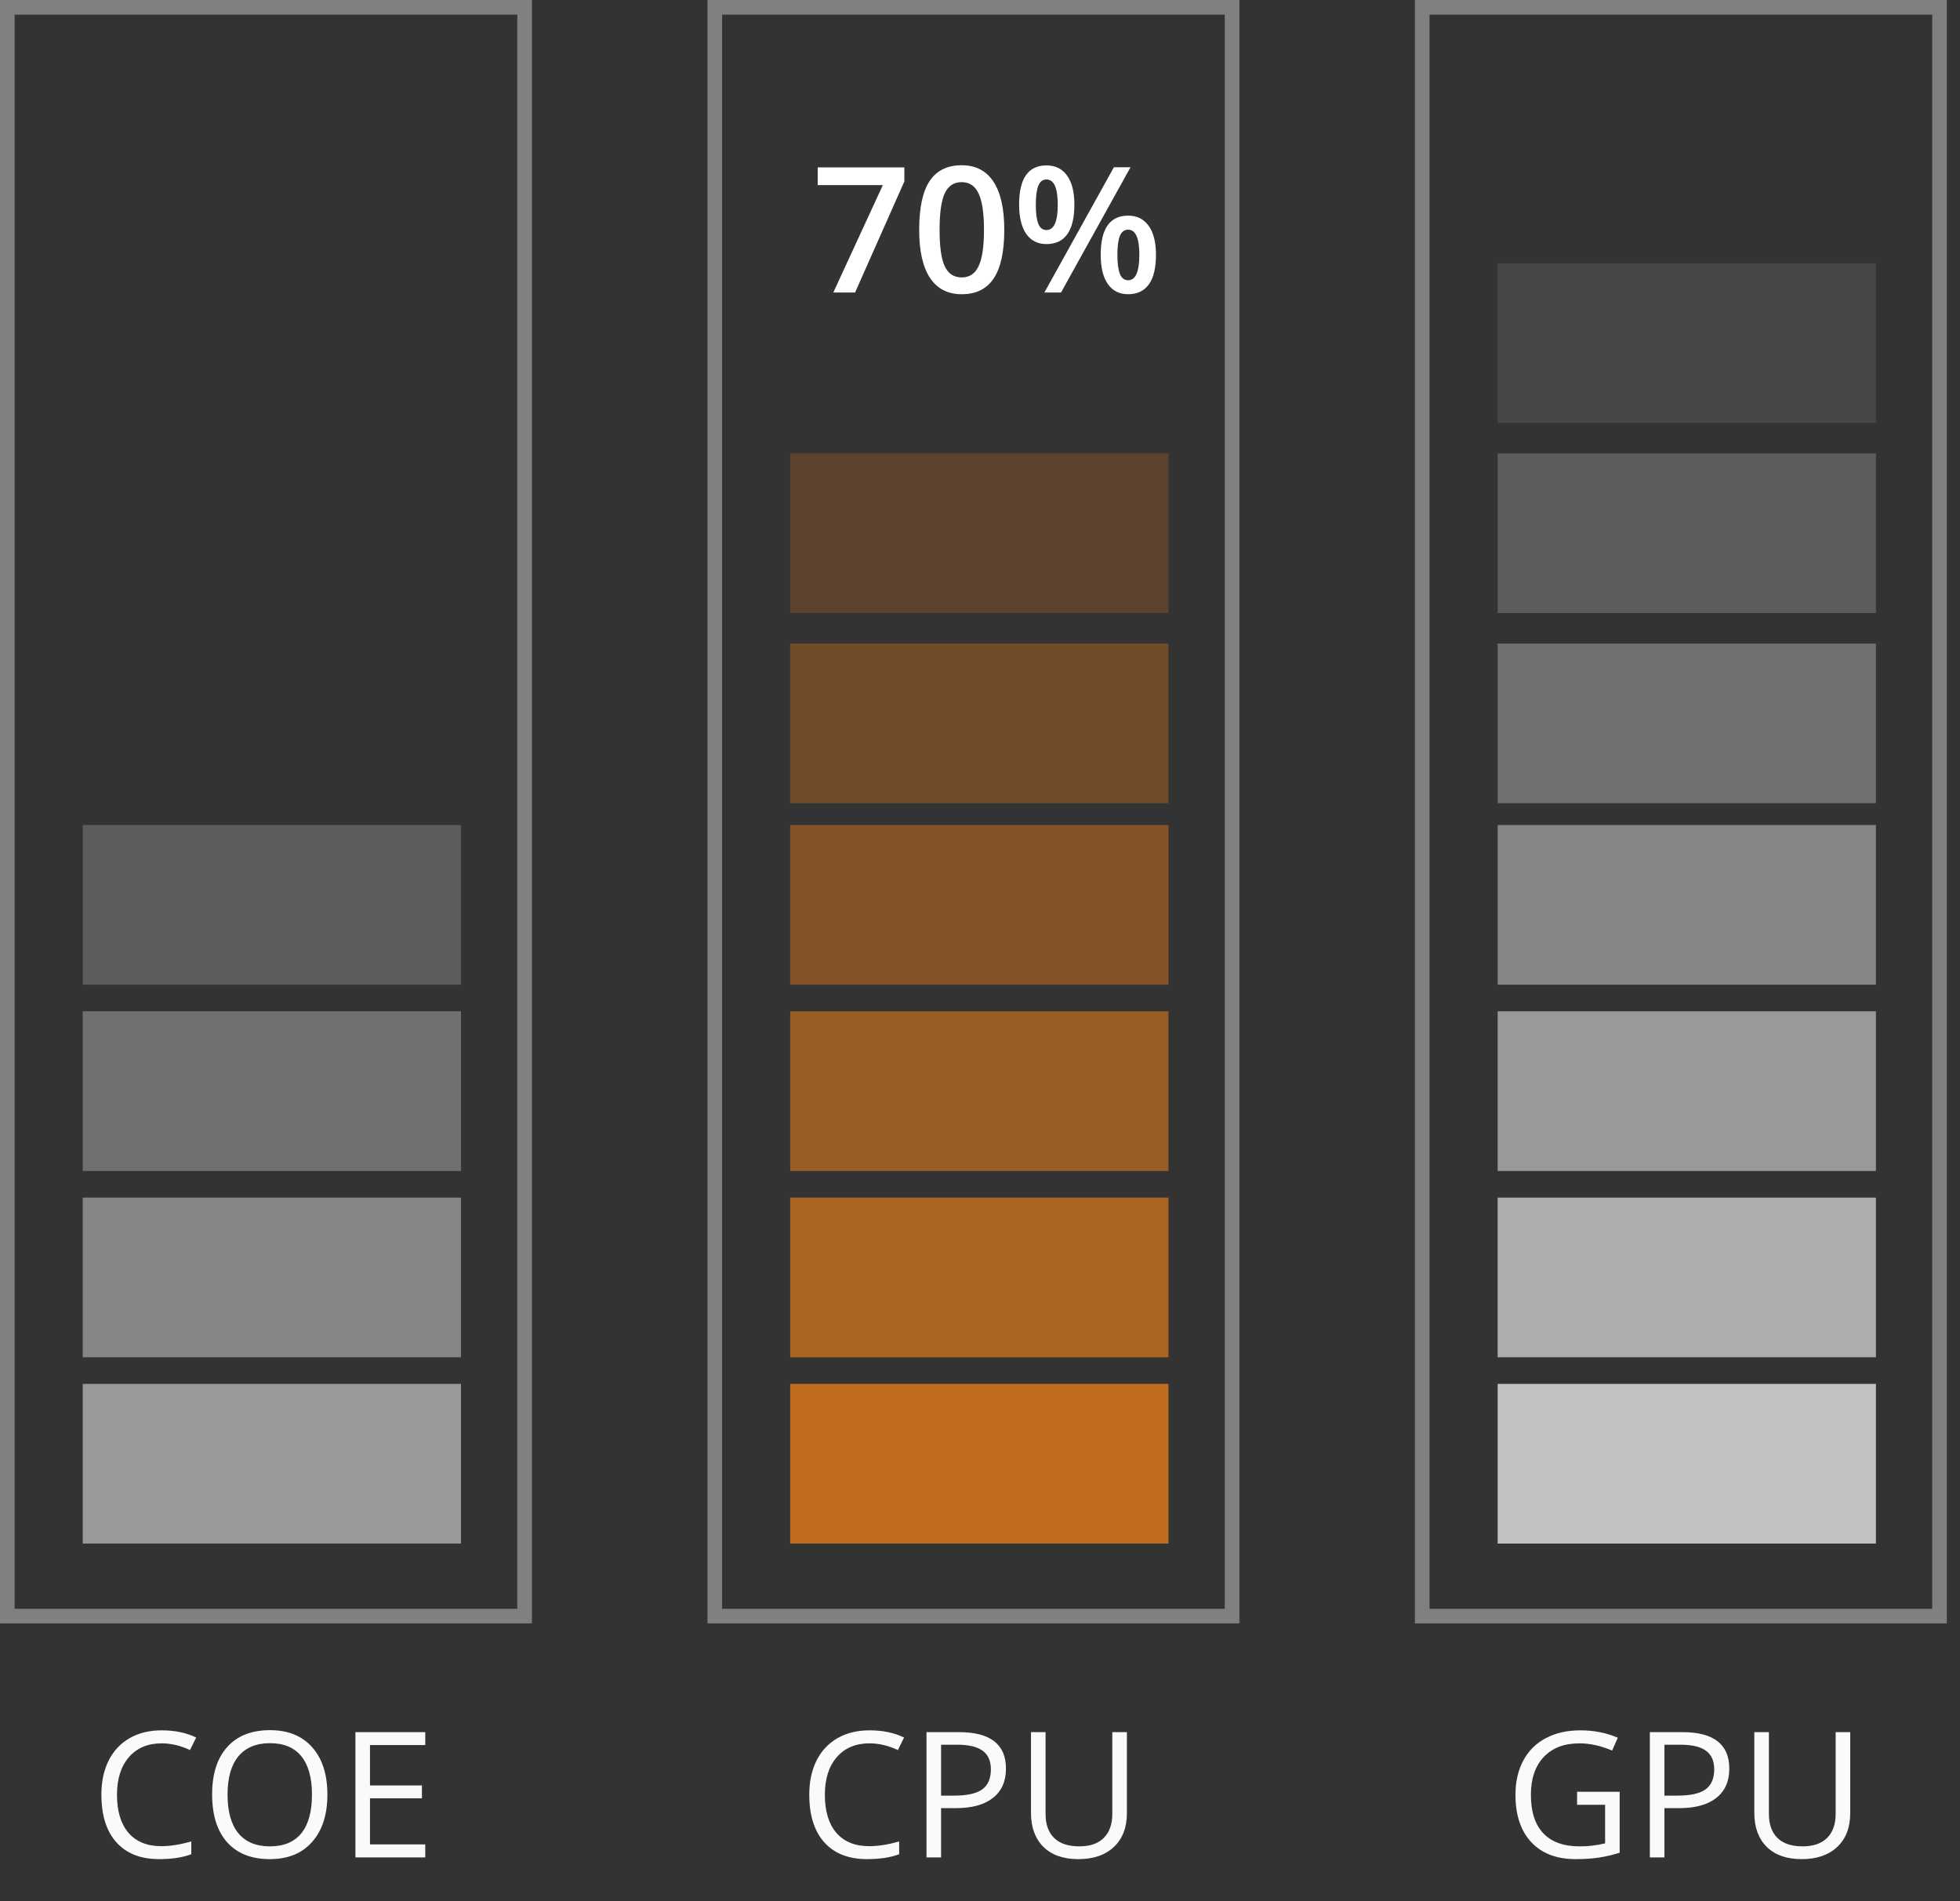 <svg width="134" height="130" viewBox="0 0 134 130" fill="none" xmlns="http://www.w3.org/2000/svg">
<rect x="0" y="0" width="134" height="130" fill="#333333" stroke="none"/>
<rect x="0.5" y="110.5" width="110" height="35.367" transform="rotate(-90 0.5 110.5)" stroke="#808082"/>
<rect opacity="0.5" x="5.657" y="105.541" width="10.918" height="25.861" transform="rotate(-90 5.657 105.541)" fill="white"/>
<rect opacity="0.4" x="5.657" y="92.803" width="10.918" height="25.861" transform="rotate(-90 5.657 92.803)" fill="white"/>
<rect opacity="0.3" x="5.657" y="80.066" width="10.918" height="25.861" transform="rotate(-90 5.657 80.066)" fill="white"/>
<rect opacity="0.2" x="5.657" y="67.328" width="10.918" height="25.861" transform="rotate(-90 5.657 67.328)" fill="white"/>
<path d="M11.045 119.201C10.104 119.201 9.359 119.516 8.812 120.145C8.27 120.77 7.998 121.627 7.998 122.717C7.998 123.838 8.26 124.705 8.783 125.318C9.311 125.928 10.06 126.232 11.033 126.232C11.631 126.232 12.312 126.125 13.078 125.91V126.783C12.484 127.006 11.752 127.117 10.881 127.117C9.619 127.117 8.645 126.734 7.957 125.969C7.273 125.203 6.932 124.115 6.932 122.705C6.932 121.822 7.096 121.049 7.424 120.385C7.756 119.721 8.232 119.209 8.854 118.85C9.479 118.49 10.213 118.311 11.057 118.311C11.955 118.311 12.74 118.475 13.412 118.803L12.99 119.658C12.342 119.354 11.693 119.201 11.045 119.201ZM22.383 122.705C22.383 124.076 22.035 125.154 21.34 125.939C20.648 126.725 19.686 127.117 18.451 127.117C17.189 127.117 16.215 126.732 15.527 125.963C14.844 125.189 14.502 124.1 14.502 122.693C14.502 121.299 14.846 120.219 15.533 119.453C16.221 118.684 17.197 118.299 18.463 118.299C19.693 118.299 20.654 118.689 21.346 119.471C22.037 120.252 22.383 121.33 22.383 122.705ZM15.557 122.705C15.557 123.865 15.803 124.746 16.295 125.348C16.791 125.945 17.51 126.244 18.451 126.244C19.4 126.244 20.117 125.945 20.602 125.348C21.086 124.75 21.328 123.869 21.328 122.705C21.328 121.553 21.086 120.68 20.602 120.086C20.121 119.488 19.408 119.189 18.463 119.189C17.514 119.189 16.791 119.49 16.295 120.092C15.803 120.689 15.557 121.561 15.557 122.705ZM29.074 127H24.299V118.434H29.074V119.318H25.295V122.078H28.846V122.957H25.295V126.109H29.074V127Z" fill="#FAFAFC"/>
<rect x="48.867" y="110.5" width="110" height="35.367" transform="rotate(-90 48.867 110.5)" stroke="#808082"/>
<rect opacity="0.7" x="54.024" y="105.541" width="10.918" height="25.861" transform="rotate(-90 54.024 105.541)" fill="#FE8618"/>
<rect opacity="0.6" x="54.024" y="92.803" width="10.918" height="25.861" transform="rotate(-90 54.024 92.803)" fill="#FE8618"/>
<rect opacity="0.5" x="54.024" y="80.066" width="10.918" height="25.861" transform="rotate(-90 54.024 80.066)" fill="#FE8618"/>
<rect opacity="0.4" x="54.024" y="67.328" width="10.918" height="25.861" transform="rotate(-90 54.024 67.328)" fill="#FE8618"/>
<rect opacity="0.3" x="54.024" y="54.918" width="10.918" height="25.861" transform="rotate(-90 54.024 54.918)" fill="#FE8618"/>
<rect opacity="0.2" x="54.024" y="41.918" width="10.918" height="25.861" transform="rotate(-90 54.024 41.918)" fill="#FE8618"/>
<path d="M59.441 119.201C58.499 119.201 57.755 119.516 57.209 120.145C56.666 120.77 56.394 121.627 56.394 122.717C56.394 123.838 56.656 124.705 57.179 125.318C57.706 125.928 58.456 126.232 59.429 126.232C60.027 126.232 60.709 126.125 61.474 125.91V126.783C60.88 127.006 60.148 127.117 59.277 127.117C58.015 127.117 57.041 126.734 56.353 125.969C55.669 125.203 55.328 124.115 55.328 122.705C55.328 121.822 55.492 121.049 55.82 120.385C56.152 119.721 56.628 119.209 57.249 118.85C57.874 118.49 58.609 118.311 59.453 118.311C60.351 118.311 61.136 118.475 61.808 118.803L61.386 119.658C60.738 119.354 60.089 119.201 59.441 119.201ZM68.775 120.93C68.775 121.797 68.478 122.465 67.884 122.934C67.294 123.398 66.449 123.631 65.347 123.631H64.339V127H63.343V118.434H65.564C67.705 118.434 68.775 119.266 68.775 120.93ZM64.339 122.775H65.236C66.119 122.775 66.757 122.633 67.152 122.348C67.546 122.062 67.744 121.605 67.744 120.977C67.744 120.41 67.558 119.988 67.187 119.711C66.816 119.434 66.238 119.295 65.453 119.295H64.339V122.775ZM77.043 118.434V123.977C77.043 124.953 76.748 125.721 76.158 126.279C75.568 126.838 74.757 127.117 73.726 127.117C72.695 127.117 71.896 126.836 71.33 126.273C70.767 125.711 70.486 124.938 70.486 123.953V118.434H71.482V124.023C71.482 124.738 71.677 125.287 72.068 125.67C72.459 126.053 73.033 126.244 73.79 126.244C74.513 126.244 75.07 126.053 75.46 125.67C75.851 125.283 76.046 124.73 76.046 124.012V118.434H77.043Z" fill="#FAFAFC"/>
<rect x="97.233" y="110.5" width="110" height="35.367" transform="rotate(-90 97.233 110.5)" stroke="#808082"/>
<rect opacity="0.7" x="102.391" y="105.541" width="10.918" height="25.861" transform="rotate(-90 102.391 105.541)" fill="white"/>
<rect opacity="0.6" x="102.391" y="92.803" width="10.918" height="25.861" transform="rotate(-90 102.391 92.803)" fill="white"/>
<rect opacity="0.5" x="102.391" y="80.066" width="10.918" height="25.861" transform="rotate(-90 102.391 80.066)" fill="white"/>
<rect opacity="0.4" x="102.391" y="67.328" width="10.918" height="25.861" transform="rotate(-90 102.391 67.328)" fill="white"/>
<rect opacity="0.3" x="102.391" y="54.918" width="10.918" height="25.861" transform="rotate(-90 102.391 54.918)" fill="white"/>
<rect opacity="0.2" x="102.391" y="41.918" width="10.918" height="25.861" transform="rotate(-90 102.391 41.918)" fill="white"/>
<rect opacity="0.1" x="102.391" y="28.918" width="10.918" height="25.861" transform="rotate(-90 102.391 28.918)" fill="white"/>
<path d="M107.821 122.512H110.733V126.678C110.28 126.822 109.819 126.932 109.351 127.006C108.882 127.08 108.339 127.117 107.722 127.117C106.425 127.117 105.415 126.732 104.692 125.963C103.97 125.189 103.608 124.107 103.608 122.717C103.608 121.826 103.786 121.047 104.142 120.379C104.501 119.707 105.017 119.195 105.688 118.844C106.36 118.488 107.147 118.311 108.05 118.311C108.964 118.311 109.815 118.479 110.604 118.814L110.218 119.693C109.444 119.365 108.7 119.201 107.985 119.201C106.942 119.201 106.128 119.512 105.542 120.133C104.956 120.754 104.663 121.615 104.663 122.717C104.663 123.873 104.944 124.75 105.507 125.348C106.073 125.945 106.903 126.244 107.997 126.244C108.591 126.244 109.171 126.176 109.737 126.039V123.402H107.821V122.512ZM118.228 120.93C118.228 121.797 117.931 122.465 117.337 122.934C116.747 123.398 115.901 123.631 114.8 123.631H113.792V127H112.796V118.434H115.017C117.157 118.434 118.228 119.266 118.228 120.93ZM113.792 122.775H114.688C115.571 122.775 116.21 122.633 116.604 122.348C116.999 122.062 117.196 121.605 117.196 120.977C117.196 120.41 117.011 119.988 116.64 119.711C116.269 119.434 115.69 119.295 114.905 119.295H113.792V122.775ZM126.495 118.434V123.977C126.495 124.953 126.2 125.721 125.61 126.279C125.021 126.838 124.21 127.117 123.179 127.117C122.147 127.117 121.349 126.836 120.782 126.273C120.22 125.711 119.938 124.938 119.938 123.953V118.434H120.935V124.023C120.935 124.738 121.13 125.287 121.521 125.67C121.911 126.053 122.485 126.244 123.243 126.244C123.966 126.244 124.522 126.053 124.913 125.67C125.304 125.283 125.499 124.73 125.499 124.012V118.434H126.495Z" fill="#FAFAFC"/>
<path d="M56.971 20L60.357 12.658H55.904V11.445H61.828V12.406L58.459 20H56.971ZM68.66 15.717C68.66 17.205 68.42 18.311 67.939 19.033C67.463 19.756 66.732 20.117 65.748 20.117C64.795 20.117 64.072 19.744 63.58 18.998C63.088 18.252 62.842 17.158 62.842 15.717C62.842 14.205 63.08 13.092 63.557 12.377C64.037 11.658 64.768 11.299 65.748 11.299C66.705 11.299 67.43 11.674 67.922 12.424C68.414 13.174 68.66 14.271 68.66 15.717ZM64.236 15.717C64.236 16.885 64.356 17.719 64.594 18.219C64.836 18.719 65.221 18.969 65.748 18.969C66.275 18.969 66.66 18.715 66.902 18.207C67.148 17.699 67.272 16.869 67.272 15.717C67.272 14.568 67.148 13.738 66.902 13.227C66.66 12.711 66.275 12.453 65.748 12.453C65.221 12.453 64.836 12.705 64.594 13.209C64.356 13.713 64.236 14.549 64.236 15.717ZM70.816 14C70.816 14.582 70.873 15.016 70.986 15.301C71.1 15.586 71.285 15.729 71.543 15.729C72.059 15.729 72.316 15.152 72.316 14C72.316 12.848 72.059 12.271 71.543 12.271C71.285 12.271 71.1 12.414 70.986 12.699C70.873 12.984 70.816 13.418 70.816 14ZM73.453 13.988C73.453 14.887 73.291 15.562 72.967 16.016C72.647 16.465 72.172 16.689 71.543 16.689C70.949 16.689 70.488 16.457 70.16 15.992C69.836 15.523 69.674 14.855 69.674 13.988C69.674 12.203 70.297 11.31 71.543 11.31C72.156 11.31 72.627 11.543 72.955 12.008C73.287 12.469 73.453 13.129 73.453 13.988ZM76.394 17.422C76.394 18.004 76.451 18.439 76.564 18.729C76.682 19.018 76.869 19.162 77.127 19.162C77.639 19.162 77.894 18.582 77.894 17.422C77.894 16.277 77.639 15.705 77.127 15.705C76.869 15.705 76.682 15.846 76.564 16.127C76.451 16.408 76.394 16.84 76.394 17.422ZM79.031 17.422C79.031 18.32 78.869 18.994 78.545 19.443C78.221 19.893 77.748 20.117 77.127 20.117C76.533 20.117 76.072 19.887 75.744 19.426C75.416 18.961 75.252 18.293 75.252 17.422C75.252 15.637 75.877 14.744 77.127 14.744C77.728 14.744 78.195 14.975 78.527 15.435C78.863 15.896 79.031 16.559 79.031 17.422ZM77.291 11.434L72.539 20H71.402L76.154 11.434H77.291Z" fill="white"/>
</svg>
